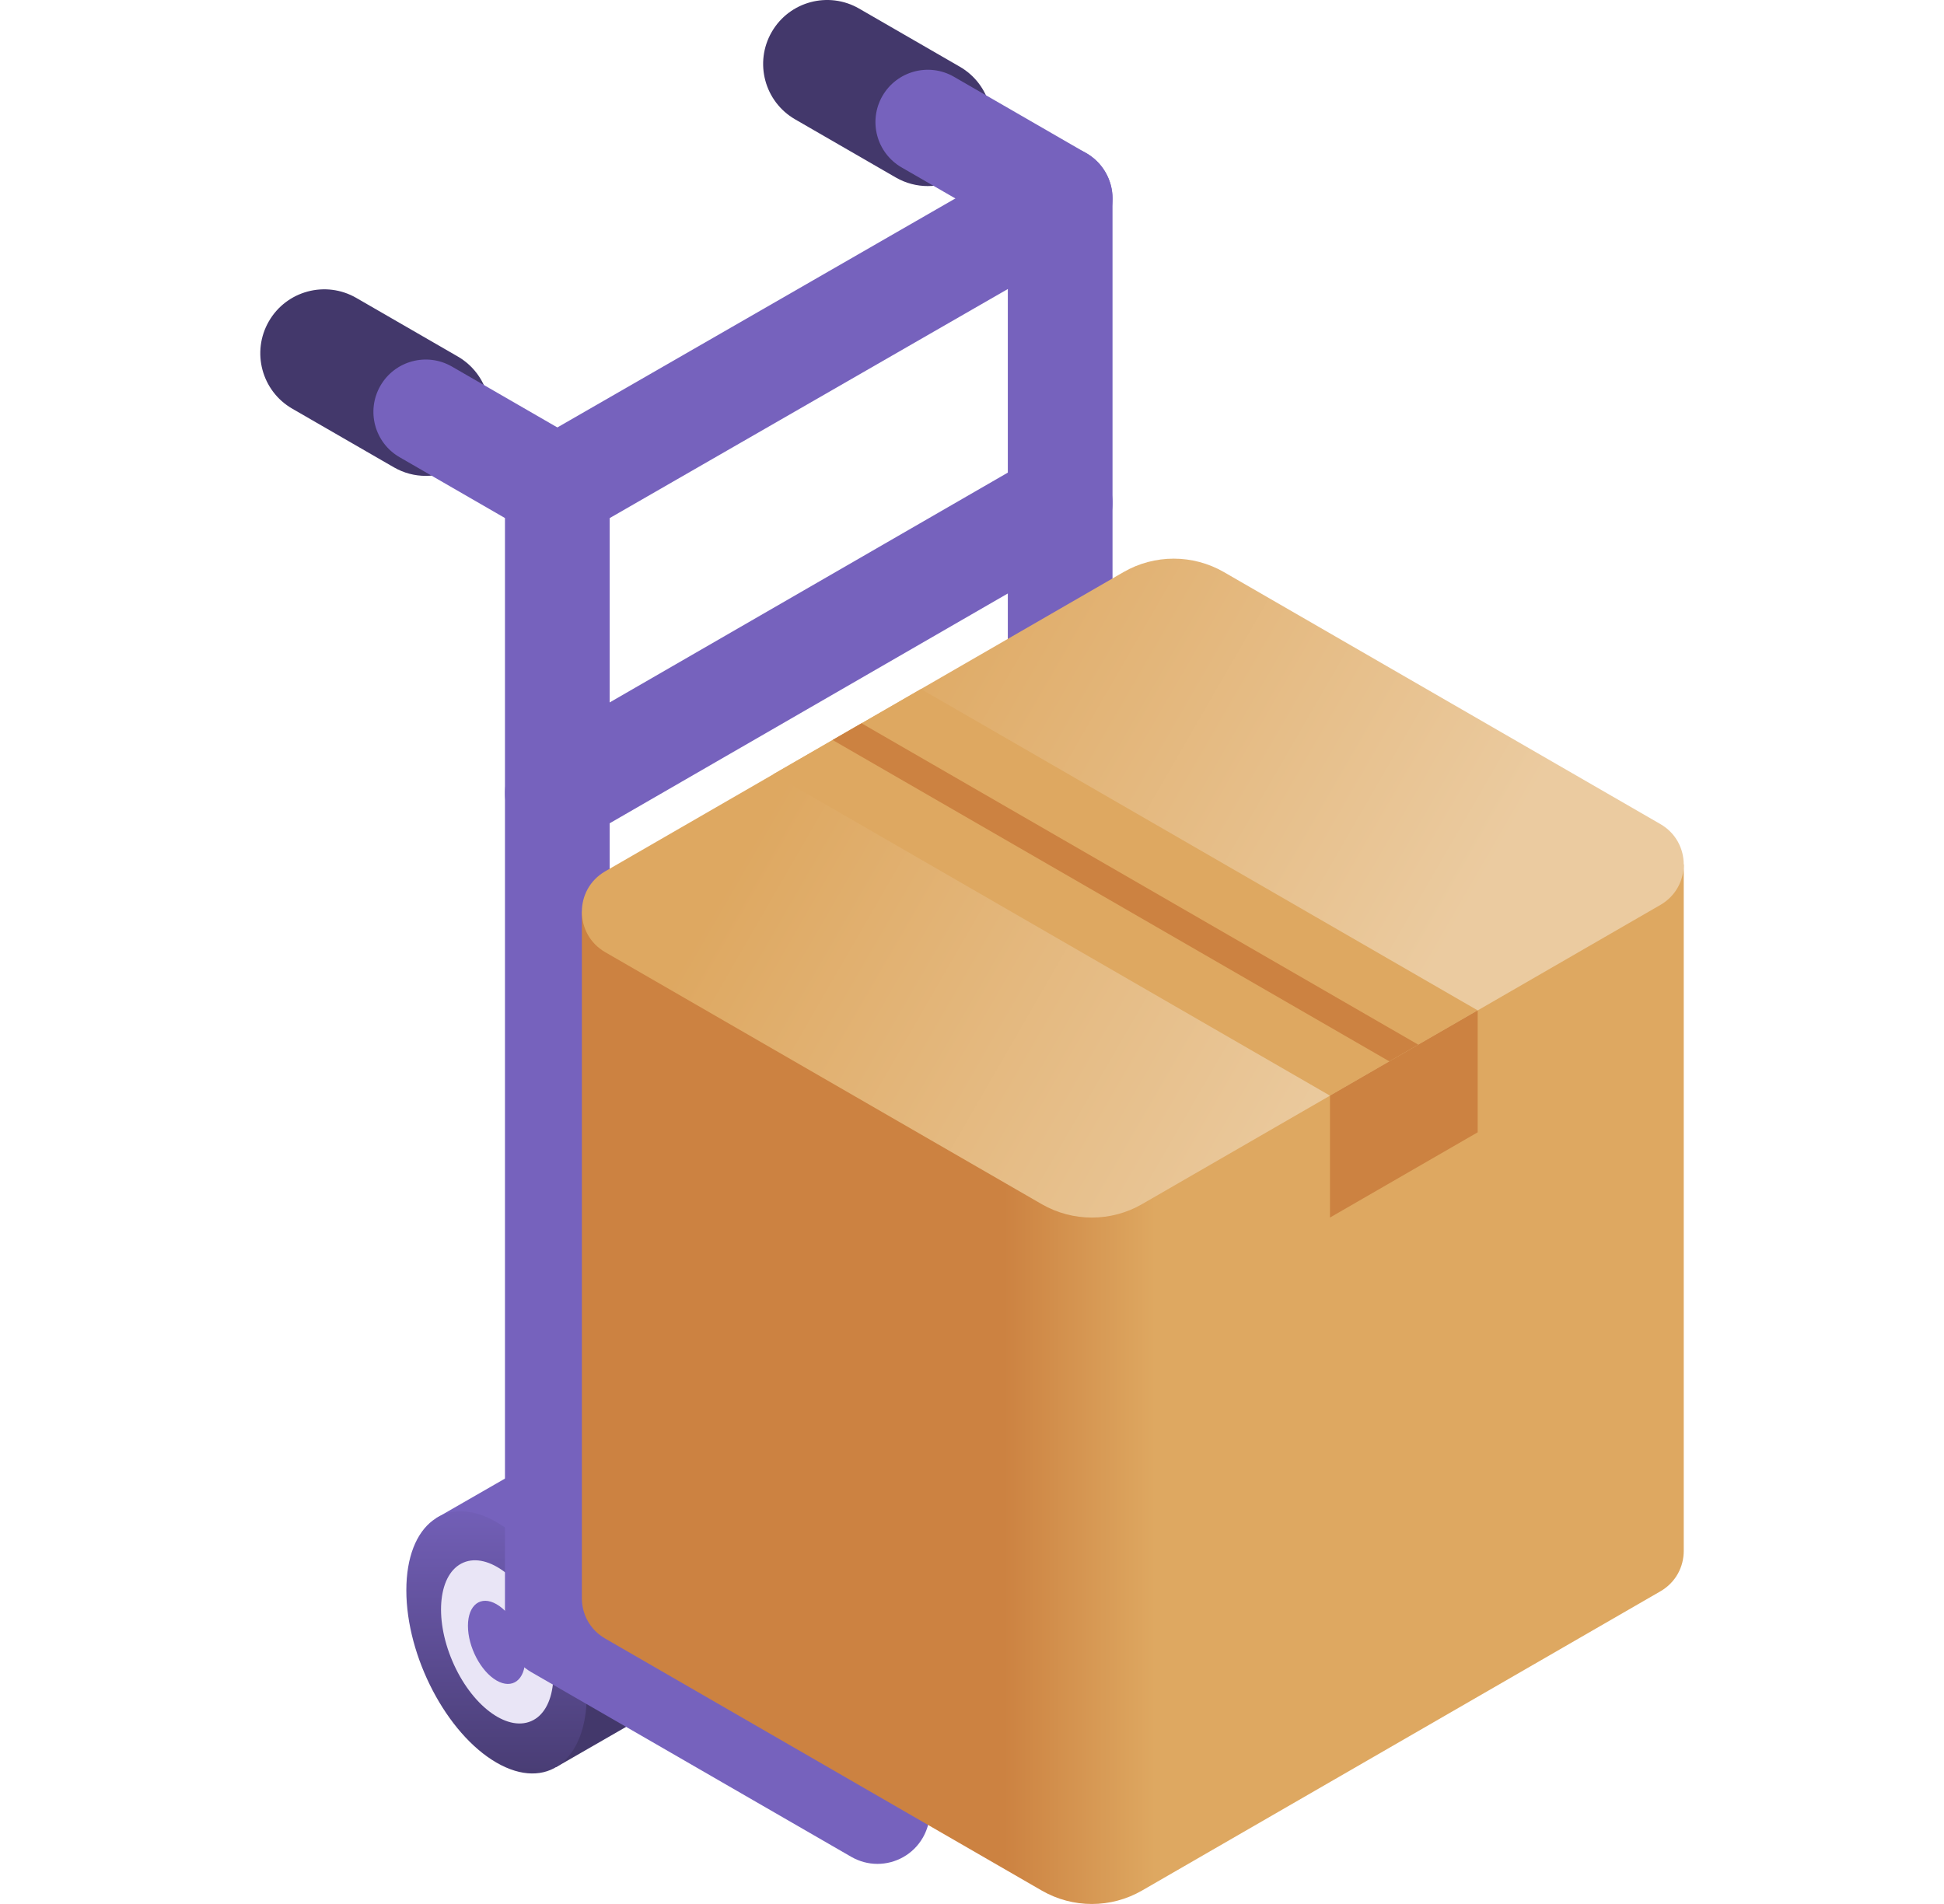 <svg width="49" height="48" viewBox="0 0 49 48" fill="none" xmlns="http://www.w3.org/2000/svg">
<g clip-path="url(#clip0_330_12327)">
<path d="M10.73 11.997C10.457 11.997 10.18 11.927 9.926 11.78L7.367 10.303C6.596 9.858 6.332 8.872 6.777 8.1C7.222 7.329 8.208 7.065 8.98 7.51L11.538 8.987C12.309 9.433 12.574 10.419 12.128 11.19C11.83 11.707 11.288 11.997 10.73 11.997Z" fill="#43386B"/>
<path d="M23.385 4.691C23.111 4.691 22.834 4.621 22.58 4.475L20.042 3.009C19.271 2.564 19.006 1.578 19.452 0.806C19.897 0.035 20.883 -0.229 21.654 0.216L24.193 1.682C24.964 2.127 25.228 3.113 24.783 3.884C24.484 4.402 23.942 4.691 23.385 4.691Z" fill="#43386B"/>
<path d="M11.001 38.269L13.161 37.027L13.161 37.027C13.555 36.818 14.061 36.848 14.613 37.167C15.869 37.892 16.887 39.837 16.887 41.512C16.887 42.432 16.579 43.078 16.093 43.354L16.094 43.355L14.019 44.549L11.001 38.269Z" fill="url(#paint0_linear_330_12327)"/>
<path d="M10.242 40.092C10.242 38.417 11.26 37.647 12.516 38.373C13.772 39.098 14.79 41.043 14.79 42.718C14.79 44.392 13.772 45.162 12.516 44.437C11.26 43.711 10.242 41.766 10.242 40.092Z" fill="url(#paint1_linear_330_12327)"/>
<path d="M13.385 43.392C14.01 43.126 14.135 42.015 13.665 40.91C13.194 39.806 12.306 39.127 11.681 39.393C11.056 39.659 10.931 40.77 11.402 41.875C11.872 42.979 12.76 43.658 13.385 43.392Z" fill="#E9E5F6"/>
<path d="M11.795 40.988C11.795 40.457 12.118 40.213 12.516 40.443C12.915 40.673 13.238 41.29 13.238 41.821C13.238 42.352 12.915 42.596 12.516 42.366C12.118 42.136 11.795 41.519 11.795 40.988Z" fill="#7662BD"/>
<path d="M22.116 46.989C21.892 46.989 21.666 46.931 21.458 46.812L13.388 42.153C12.98 41.917 12.728 41.481 12.728 41.01V13.06L10.072 11.526C9.441 11.162 9.225 10.355 9.589 9.724C9.953 9.093 10.76 8.877 11.391 9.241L14.707 11.156C15.115 11.392 15.367 11.827 15.367 12.299V40.248L22.777 44.527C23.408 44.891 23.624 45.698 23.26 46.329C23.016 46.752 22.572 46.989 22.116 46.989Z" fill="#7662BD"/>
<path d="M34.791 39.695C34.567 39.695 34.34 39.638 34.132 39.518L26.063 34.859C25.654 34.623 25.403 34.187 25.403 33.716V5.766L22.726 4.221C22.095 3.856 21.879 3.05 22.243 2.418C22.608 1.788 23.415 1.571 24.046 1.936L27.382 3.862C27.79 4.098 28.042 4.533 28.042 5.004V32.954L35.452 37.233C36.083 37.597 36.299 38.404 35.934 39.035C35.69 39.458 35.247 39.695 34.791 39.695Z" fill="#7662BD"/>
<path d="M14.049 13.618C13.593 13.618 13.149 13.381 12.905 12.956C12.541 12.325 12.758 11.518 13.39 11.155L26.065 3.861C26.696 3.498 27.503 3.715 27.866 4.346C28.23 4.978 28.012 5.784 27.381 6.148L14.706 13.442C14.499 13.561 14.273 13.618 14.049 13.618Z" fill="#7662BD"/>
<path d="M14.049 21.313C13.593 21.313 13.15 21.077 12.905 20.654C12.541 20.023 12.757 19.216 13.388 18.851L26.063 11.534C26.694 11.169 27.501 11.386 27.865 12.017C28.229 12.648 28.013 13.454 27.382 13.819L14.708 21.136C14.5 21.256 14.273 21.313 14.049 21.313Z" fill="#7662BD"/>
<path d="M42.44 39.098V21.794L14.666 22.985V40.289C14.666 40.686 14.862 41.082 15.255 41.309L26.257 47.661C27.04 48.113 28.003 48.113 28.786 47.661L41.851 40.118C42.244 39.891 42.44 39.495 42.44 39.098Z" fill="url(#paint2_linear_330_12327)"/>
<path d="M15.255 21.966L28.32 14.422C29.102 13.971 30.066 13.971 30.849 14.422L41.851 20.775C42.636 21.228 42.636 22.36 41.851 22.814L28.786 30.357C28.004 30.808 27.04 30.808 26.257 30.357L15.255 24.005C14.47 23.551 14.47 22.419 15.255 21.966Z" fill="url(#paint3_linear_330_12327)"/>
<path d="M19.491 19.52L33.524 27.622L37.246 25.472L23.214 17.371L19.491 19.52Z" fill="#DEA861"/>
<path d="M21.715 18.234L35.748 26.336L35.019 26.757L20.986 18.655L21.715 18.234Z" fill="#CC8241"/>
<path d="M33.523 27.622V30.695L37.246 28.546V25.472L33.523 27.622Z" fill="#CC8241"/>
</g>
<defs>
<linearGradient id="paint0_linear_330_12327" x1="14.162" y1="40.1" x2="13.227" y2="38.481" gradientUnits="userSpaceOnUse">
<stop stop-color="#43386B"/>
<stop offset="1" stop-color="#7662BD"/>
</linearGradient>
<linearGradient id="paint1_linear_330_12327" x1="12.516" y1="45.642" x2="12.516" y2="37.437" gradientUnits="userSpaceOnUse">
<stop stop-color="#43386B"/>
<stop offset="1" stop-color="#7662BD"/>
</linearGradient>
<linearGradient id="paint2_linear_330_12327" x1="25.302" y1="34.897" x2="29.117" y2="34.897" gradientUnits="userSpaceOnUse">
<stop stop-color="#CC8241"/>
<stop offset="1" stop-color="#DEA861"/>
</linearGradient>
<linearGradient id="paint3_linear_330_12327" x1="20.821" y1="17.925" x2="35.109" y2="26.174" gradientUnits="userSpaceOnUse">
<stop stop-color="#DEA861"/>
<stop offset="1" stop-color="#EBCBA0"/>
</linearGradient>
<clipPath id="clip0_330_12327">
<rect width="48" height="48" fill="white" transform="translate(0.5)"/>
</clipPath>
</defs>
</svg>
